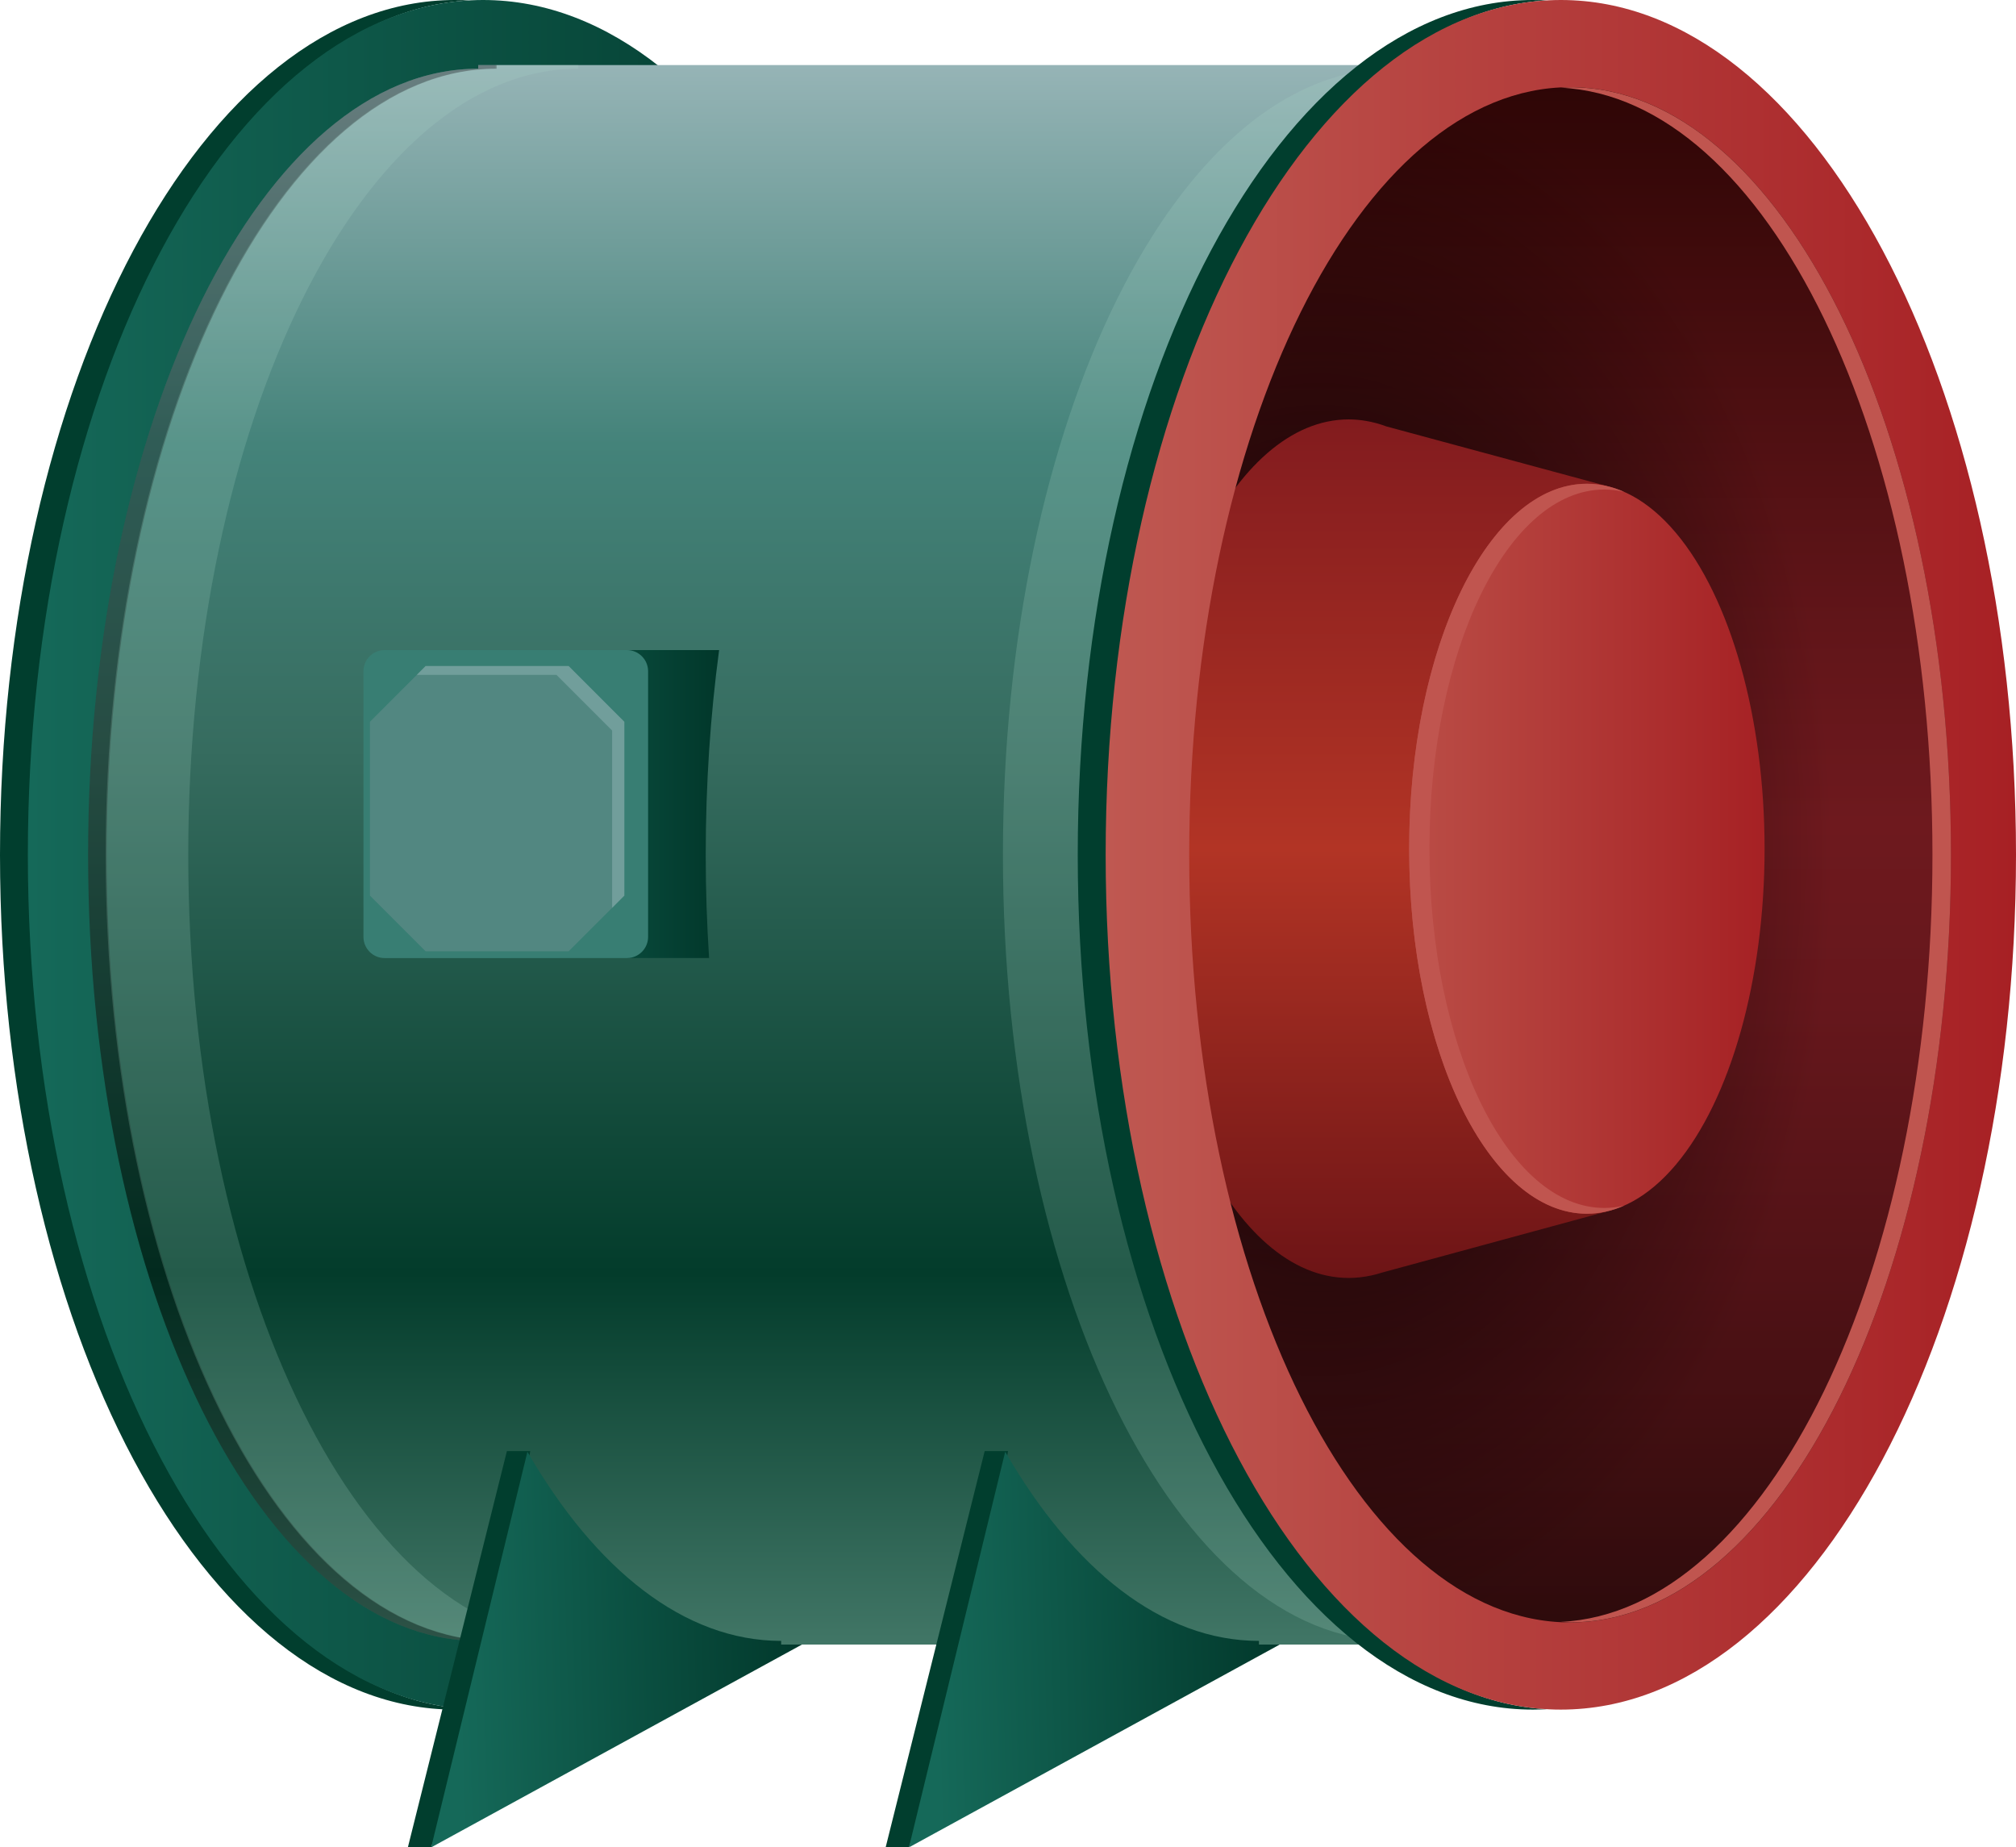  <svg version="1.1" xmlns="http://www.w3.org/2000/svg" xmlns:xlink="http://www.w3.org/1999/xlink"
               viewBox="0 0 346 317" style="enable-background:new 0 0 346 317;" xml:space="preserve">
            <style type="text/css">
              .cyfj-st0{fill:#013E2E;}
              .cyfj-st1{fill:url(#cyfj_1_);}
              .cyfj-st2{fill:url(#cyfj_2_);}
              .cyfj-st3{fill:url(#cyfj_3_);}
              .cyfj-st4{fill:url(#cyfj_4_);}
              .cyfj-st5{fill:url(#cyfj_5_);}
              .cyfj-st6{fill:#C0554F;}
              .cyfj-st7{fill:url(#cyfj_6_);}
              .cyfj-st8{fill:#69121A;}
              .cyfj-st9{fill:url(#cyfj_7_);}
              .cyfj-st10{fill:url(#cyfj_8_);}
              .cyfj-st11{fill:url(#cyfj_9_);}
              .cyfj-st12{fill:url(#cyfj_10_);}
              .cyfj-st13{fill:url(#cyfj_11_);}
              .cyfj-st14{fill:url(#cyfj_12_);}
              .cyfj-st15{fill:url(#cyfj_13_);}
              .cyfj-st16{fill:url(#cyfj_14_);}
              .cyfj-st17{fill:url(#cyfj_15_);}
              .cyfj-st18{fill:url(#cyfj_16_);}
              .cyfj-st19{fill:url(#cyfj_17_);}
              .cyfj-st20{fill:url(#cyfj_18_);}
              .cyfj-st21{fill:url(#cyfj_19_);}
              .cyfj-st22{fill:url(#cyfj_20_);}
              .cyfj-st23{fill:url(#cyfj_21_);}
              .cyfj-st24{fill:url(#cyfj_22_);}
              .cyfj-st25{fill:url(#cyfj_23_);}
              .cyfj-st26{fill:url(#cyfj_24_);}
              .cyfj-st27{fill:url(#cyfj_25_);}
              .cyfj-st28{fill:url(#cyfj_26_);}
              .cyfj-st29{fill:url(#cyfj_27_);}
              .cyfj-st30{fill:url(#cyfj_28_);}
              .cyfj-st31{fill:url(#cyfj_29_);}
              .cyfj-st32{fill:url(#cyfj_30_);}
              .cyfj-st33{opacity:0.3;}
              .cyfj-st34{opacity:0.2;fill:#ADD8CB;}
              .cyfj-st35{fill:url(#cyfj_31_);}
              .cyfj-st36{fill:url(#cyfj_32_);}
              .cyfj-st37{fill:url(#cyfj_33_);}
              .cyfj-st38{fill:url(#cyfj_34_);}
              .cyfj-st39{fill:#387E73;}
              .cyfj-st40{fill:#528781;}
              .cyfj-st41{fill:#719E9B;}
              .cyfj-st42{opacity:0.5;fill:#FF0000;}
          
            </style>
            <g id="SVG_base1">
              <path class="cyfj-st0" d="M9.57,146.68C9.57,67.17,38.48,2.45,80.52,0.07C79.72,0.03,78.92,0,78.12,0C34.98,0,0,65.67,0,146.68
                s34.98,146.68,78.12,146.68c0.8,0,1.6-0.03,2.39-0.07C38.48,290.92,9.57,226.19,9.57,146.68z"/>
              <linearGradient id="cyfj_1_" gradientUnits="userSpaceOnUse" x1="4.783" y1="146.683" x2="161.032" y2="146.683">
                <stop  offset="0" style="stop-color:#156959"/>
                <stop  offset="1" style="stop-color:#01372A"/>
              </linearGradient>
              <path class="cyfj-st1" d="M82.91,0C39.76,0,4.78,65.67,4.78,146.68s34.98,146.68,78.12,146.68s78.12-65.67,78.12-146.68
                S126.05,0,82.91,0z"/>
              <linearGradient id="cyfj_2_" gradientUnits="userSpaceOnUse" x1="226.412" y1="280.264" x2="226.412" y2="13.101">
                <stop  offset="0" style="stop-color:#2C0A0B"/>
                <stop  offset="0.015" style="stop-color:#2F0B0C"/>
                <stop  offset="0.229" style="stop-color:#511216"/>
                <stop  offset="0.404" style="stop-color:#66171C"/>
                <stop  offset="0.52" style="stop-color:#6E191E"/>
                <stop  offset="0.648" style="stop-color:#611519"/>
                <stop  offset="0.881" style="stop-color:#400B0C"/>
                <stop  offset="1" style="stop-color:#2D0505"/>
              </linearGradient>
              <path class="cyfj-st2" d="M272.04,13.73V13.1H114.8v267.16h157.25v-0.62c36.44,0,65.99-59.53,65.99-132.96S308.49,13.73,272.04,13.73z"
                />
              
                <radialGradient id="cyfj_3_" cx="226.412" cy="146.683" r="88.146" gradientTransform="matrix(1 0 0 1.546 0 -80.109)" gradientUnits="userSpaceOnUse">
                <stop  offset="0" style="stop-color:#000000"/>
                <stop  offset="1" style="stop-color:#000000;stop-opacity:0"/>
              </radialGradient>
              <path class="cyfj-st3" d="M272.04,13.73V13.1H114.8v267.16h157.25v-0.62c36.44,0,65.99-59.53,65.99-132.96S308.49,13.73,272.04,13.73z"
                />
              <linearGradient id="cyfj_4_" gradientUnits="userSpaceOnUse" x1="235.661" y1="219.304" x2="235.661" y2="71.975">
                <stop  offset="0" style="stop-color:#6D1416"/>
                <stop  offset="0.5" style="stop-color:#B23425"/>
                <stop  offset="1" style="stop-color:#821B1E"/>
              </linearGradient>
              <path class="cyfj-st4" d="M275.73,207.89V83.39l-37.8-10.22c-1.14-0.43-2.3-0.74-3.47-0.94l0,0v0c-0.99-0.17-1.99-0.26-2.99-0.26
                c-19.81,0-35.88,32.98-35.88,73.66s16.06,73.66,35.88,73.66c1.3,0,2.59-0.15,3.86-0.42l0,0l0.01,0c0.6-0.13,1.19-0.29,1.78-0.48
                L275.73,207.89z"/>
              <linearGradient id="cyfj_5_" gradientUnits="userSpaceOnUse" x1="241.85" y1="145.639" x2="302.858" y2="145.639">
                <stop  offset="0" style="stop-color:#BA4D46"/>
                <stop  offset="1" style="stop-color:#A62124"/>
              </linearGradient>
              <ellipse class="cyfj-st5" cx="272.35" cy="145.64" rx="30.5" ry="62.63"/>
              <path class="cyfj-st6" d="M275.35,207.28c-16.58,0-30.02-27.6-30.02-61.64c0-34.04,13.44-61.64,30.02-61.64c1.16,0,2.3,0.15,3.42,0.41
                c-2.07-0.91-4.22-1.4-6.42-1.4c-16.85,0-30.5,28.04-30.5,62.63s13.66,62.63,30.5,62.63c2.2,0,4.35-0.49,6.42-1.4
                C277.65,207.13,276.51,207.28,275.35,207.28z"/>
            </g>
            
              <g class="SVG_ani" style="display: none">
                <g class="f1">
                  <animate values="show;hide;hide;" dur="0.3s" attributeName="class" repeatCount="indefinite"/>
              <linearGradient id="cyfj_6_" gradientUnits="userSpaceOnUse" x1="309.037" y1="163.015" x2="299.066" y2="196.667">
                <stop  offset="0" style="stop-color:#BA4D46"/>
                <stop  offset="1" style="stop-color:#A62124"/>
              </linearGradient>
                  <path class="cyfj-st7" d="M302.75,150.98c-1.08,26.21-10.02,47.83-21.96,54.87l5.85,22.55c0,0,7.79-6.49,21.42-28.56
                c13.63-22.07,18.17-42.84,18.17-42.84L302.75,150.98z"/>
                  <path class="cyfj-st8" d="M207.45,228.39l-14.93,5.19c0,0,11.61,10.83,23.36,19.47c22.07,16.23,46.08,16.23,46.08,16.23L207.45,228.39z"
                  />
                  <path class="cyfj-st8" d="M200.96,73.92l-5.19-14.93h-3.25c0,0,0.65,22.07,3.25,40.89s6.49,35.05,6.49,35.05h3.25L200.96,73.92z"/>
                  <polygon class="cyfj-st8" points="217.19,133.63 204.21,133.63 202.26,134.93 228.22,142.72 231.47,142.72 	"/>
                  <linearGradient id="cyfj_7_" gradientUnits="userSpaceOnUse" x1="294.799" y1="227.039" x2="260.316" y2="237.01">
                <stop  offset="0" style="stop-color:#BA4D46"/>
                    <stop  offset="1" style="stop-color:#A62124"/>
              </linearGradient>
                  <path class="cyfj-st9" d="M287.82,199.63c-3.98,4.81-8.53,7.83-13.4,8.49c-0.07,0.09-0.11,0.15-0.11,0.15s-3.25,1.3-10.38,2.6
                c-10.53,1.91-14.93,1.3-14.93,1.3l-12.33,57.11c0,0,24.66-1.95,37.64-7.14c12.98-5.19,31.15-20.77,31.15-20.77L287.82,199.63z"/>
                  <path class="cyfj-st8" d="M293.11,99.75l2.61,0.78l17.52-34.4h-3.89l-20.23,27.17C290.53,95.23,291.87,97.38,293.11,99.75z"/>
                  <linearGradient id="cyfj_8_" gradientUnits="userSpaceOnUse" x1="296.481" y1="90.965" x2="311.853" y2="105.091">
                <stop  offset="0" style="stop-color:#BA4D46"/>
                    <stop  offset="1" style="stop-color:#A62124"/>
              </linearGradient>
                  <path class="cyfj-st10" d="M291.04,96.14c6.12,9.75,10.38,24.16,11.51,40.64c2.19-6.27,5.44-17.24,7.44-31.7
                c3.25-23.36,3.25-38.94,3.25-38.94L291.04,96.14z"/>
                  <polygon class="cyfj-st8" points="265.36,80.59 272.35,57.7 272.35,22 268.46,22 262.12,79.71 	"/>
                  <linearGradient id="cyfj_9_" gradientUnits="userSpaceOnUse" x1="265.349" y1="52.569" x2="282.669" y2="52.569">
                <stop  offset="0" style="stop-color:#BA4D46"/>
                    <stop  offset="1" style="stop-color:#A62124"/>
              </linearGradient>
                  <path class="cyfj-st11" d="M280.79,42.12C277.55,25.89,272.35,22,272.35,22l-7,58.59l9.44,2.55l7.3-24.14
                C282.09,58.99,284.04,58.35,280.79,42.12z"/>
                  <path class="cyfj-st8" d="M223.68,51.21h3.89l9.74-16.23L239.25,22h-4.54c0,0-5.19,3.25-8.44,12.98S223.68,51.21,223.68,51.21z"/>
                  <polygon class="cyfj-st8" points="235.36,55.75 226.27,46.66 223.68,51.21 238.6,96.64 241.85,96.64 	"/>
                  <linearGradient id="cyfj_10_" gradientUnits="userSpaceOnUse" x1="229.984" y1="61.881" x2="243.694" y2="58.557">
                <stop  offset="0" style="stop-color:#BA4D46"/>
                    <stop  offset="1" style="stop-color:#A62124"/>
              </linearGradient>
                  <path class="cyfj-st12" d="M241.85,96.64l-14.28-46.08c0,0,0.65-11.68,3.89-18.17S239.25,22,239.25,22l7.79,55.82
                c0,0-1.95,2.6-3.25,7.79S241.85,96.64,241.85,96.64z"/>
                  <linearGradient id="cyfj_11_" gradientUnits="userSpaceOnUse" x1="206.743" y1="132.552" x2="214.222" y2="98.069">
                <stop  offset="0" style="stop-color:#BA4D46"/>
                    <stop  offset="1" style="stop-color:#A62124"/>
              </linearGradient>
                  <path class="cyfj-st13" d="M195.77,58.99c0,0,0.65,20.12,3.25,38.29c2.6,18.17,6.49,37.64,6.49,37.64l25.96,7.79
                c0,0-1.97-9.19-3.89-18.82c-2.6-12.98-2.6-20.77-2.6-20.77L195.77,58.99z"/>
                  <linearGradient id="cyfj_12_" gradientUnits="userSpaceOnUse" x1="261.183" y1="238.714" x2="230.439" y2="230.404">
                <stop  offset="0" style="stop-color:#BA4D46"/>
                    <stop  offset="1" style="stop-color:#A62124"/>
              </linearGradient>
                  <path class="cyfj-st14" d="M226.27,197.89c0,0,6.49,5.84,16.23,9.09c9.74,3.25,19.47,3.89,19.47,3.89l-0.65,58.41
                c0,0-18.17-1.95-33.1-11.03s-31.15-24.66-31.15-24.66L226.27,197.89z"/>
                  <polygon class="cyfj-st8" points="192.52,233.58 197.07,233.58 210.05,231.64 226.27,201.13 226.27,197.89 223.03,199.18 	"/>
                  <path class="cyfj-st8" d="M175,146.61c0,0,7.14,24.01,17.52,42.19s22.72,35.7,22.72,35.7h3.89l-5.19-20.12l-29.21-53.22l-5.84-4.54H175z
                "/>
                  <linearGradient id="cyfj_13_" gradientUnits="userSpaceOnUse" x1="234.388" y1="190.439" x2="201.982" y2="185.869">
                <stop  offset="0" style="stop-color:#BA4D46"/>
                    <stop  offset="1" style="stop-color:#A62124"/>
              </linearGradient>
                  <path class="cyfj-st15" d="M217.19,151.81l-38.29-5.19c0,0,8.44,22.72,16.87,39.59s23.36,38.29,23.36,38.29l21.42-35.7
                c0,0-8.44-7.79-12.98-15.58C223.03,165.43,217.19,151.81,217.19,151.81z"/>
            </g>
                <g class="f2">
                  <animate values="hide;show;hide;" dur="0.3s" attributeName="class" repeatCount="indefinite"/>
              <linearGradient id="cyfj_14_" gradientUnits="userSpaceOnUse" x1="311.182" y1="136.089" x2="306.289" y2="191.055">
                <stop  offset="0" style="stop-color:#BA4D46"/>
                <stop  offset="1" style="stop-color:#A62124"/>
              </linearGradient>
                  <path class="cyfj-st16" d="M301.93,130.28c0.6,4.92,0.93,10.06,0.93,15.36c0,19.23-4.22,36.43-10.86,47.92l5.02,6.28
                c0,0,7.14-11.68,15.58-31.15c8.44-19.47,13.63-43.48,13.63-43.48L301.93,130.28z"/>
                  <linearGradient id="cyfj_15_" gradientUnits="userSpaceOnUse" x1="298.851" y1="206.307" x2="278.707" y2="228.466">
                <stop  offset="0" style="stop-color:#BA4D46"/>
                    <stop  offset="1" style="stop-color:#A62124"/>
              </linearGradient>
                  <path class="cyfj-st17" d="M294.86,187.92c-4.87,10.92-11.6,18.28-19.15,19.98l-9.54,2.6l4.24,47.75c0,0,11.03-3.89,25.31-17.52
                c14.28-13.63,20.77-23.36,20.77-23.36L294.86,187.92z"/>
                  <polygon class="cyfj-st8" points="218.48,253.7 209.4,253.7 205.5,253.7 232.11,206.97 235.36,206.97 	"/>
                  <linearGradient id="cyfj_16_" gradientUnits="userSpaceOnUse" x1="264.098" y1="237.208" x2="236.471" y2="239.51">
                <stop  offset="0" style="stop-color:#BA4D46"/>
                    <stop  offset="1" style="stop-color:#A62124"/>
              </linearGradient>
                  <path class="cyfj-st18" d="M235.36,206.97c0,0,12.33,4.54,19.47,4.54c7.14,0,14.93-1.95,14.93-1.95l7.14,58.41c0,0-17.52,4.54-35.05,0
                S209.4,253.7,209.4,253.7L235.36,206.97z"/>
                  <polygon class="cyfj-st8" points="252.23,22 252.88,81.71 256.13,83.01 261.97,39.52 256.13,22 	"/>
                  <path class="cyfj-st8" d="M283.56,87.37l12.8-12.8l5.19-29.86h-3.89l-18.19,40.01C280.88,85.42,282.25,86.3,283.56,87.37z"/>
                  <path class="cyfj-st8" d="M219.13,26.54h3.89v25.31l-6.49,22.72h-3.89c0,0-0.65-13.63,1.3-25.96C215.89,36.28,219.13,26.54,219.13,26.54
                z"/>
                  <polygon class="cyfj-st8" points="224.97,77.82 214.59,71.97 212.64,74.57 232.76,109.62 236.66,109.62 	"/>
                  <path class="cyfj-st8" d="M194.47,101.18l-7.79-16.87l-3.89,1.3c0,0,3.89,29.21,8.44,45.43s11.68,35.7,11.68,35.7h3.89L194.47,101.18z"
                  />
                  <path class="cyfj-st8" d="M193.82,185.55l-12.98-7.14l-3.25,1.3c0,0,12.98,24.66,22.72,37.64c9.74,12.98,27.26,29.86,27.26,29.86h4.54
                L193.82,185.55z"/>
                  <path class="cyfj-st8" d="M215.89,249.81l-10.38,3.89c0,0,4.23,4.16,17.52,9.09c17.52,6.49,25.89,6.57,25.89,6.57L215.89,249.81z"/>
                  <linearGradient id="cyfj_17_" gradientUnits="userSpaceOnUse" x1="287.084" y1="77.578" x2="304.064" y2="79.017">
                <stop  offset="0" style="stop-color:#BA4D46"/>
                    <stop  offset="1" style="stop-color:#A62124"/>
              </linearGradient>
                  <path class="cyfj-st19" d="M301.56,44.72l-18.61,42.18c6.39,4.86,11.77,14,15.32,25.72c1.77-6.97,4.18-18.63,4.58-31.55
                C303.51,60.29,301.56,44.72,301.56,44.72z"/>
                  <linearGradient id="cyfj_18_" gradientUnits="userSpaceOnUse" x1="256.128" y1="52.504" x2="269.758" y2="52.504">
                <stop  offset="0" style="stop-color:#BA4D46"/>
                    <stop  offset="1" style="stop-color:#A62124"/>
              </linearGradient>
                  <path class="cyfj-st20" d="M264.57,80.41l5.19-40.89c0,0,0-8.44-3.89-12.98C261.97,22,256.13,22,256.13,22v61.01c0,0,1.3-1.95,3.25-2.6
                C261.32,79.76,264.57,80.41,264.57,80.41z"/>
                  <linearGradient id="cyfj_19_" gradientUnits="userSpaceOnUse" x1="246.909" y1="211.71" x2="205.468" y2="204.803">
                <stop  offset="0" style="stop-color:#BA4D46"/>
                    <stop  offset="1" style="stop-color:#A62124"/>
              </linearGradient>
                  <path class="cyfj-st21" d="M216.54,168.68c0,0,6.49,11.03,13.63,18.17c7.14,7.14,16.87,12.98,16.87,12.98l-14.93,47.38
                c0,0-18.17-14.28-29.21-31.15c-11.03-16.87-22.07-37.64-22.07-37.64L216.54,168.68z"/>
                  <linearGradient id="cyfj_20_" gradientUnits="userSpaceOnUse" x1="223.643" y1="154.708" x2="194.001" y2="117.584">
                <stop  offset="0" style="stop-color:#BA4D46"/>
                    <stop  offset="1" style="stop-color:#A62124"/>
              </linearGradient>
                  <path class="cyfj-st22" d="M186.68,84.31l33.1,32.45c0,0,1.3,10.38,5.19,22.07s7.14,20.12,7.14,20.12l-25.31,7.79
                c0,0-7.79-16.87-12.98-39.59C188.63,104.43,186.68,84.31,186.68,84.31z"/>
                  <linearGradient id="cyfj_21_" gradientUnits="userSpaceOnUse" x1="217.671" y1="75.113" x2="230.622" y2="67.631">
                <stop  offset="0" style="stop-color:#BA4D46"/>
                    <stop  offset="1" style="stop-color:#A62124"/>
              </linearGradient>
                  <path class="cyfj-st23" d="M223.03,26.54c0,0-3.89,9.09-5.19,23.36s-1.3,24.66-1.3,24.66l20.12,35.05c0,0,0-7.79,0-14.93
                c0-7.14,1.95-11.68,1.95-11.68L223.03,26.54z"/>
            </g>
                <g class="f3">
                  <animate values="hide;hide;show;" dur="0.3s" attributeName="class" repeatCount="indefinite"/>
              <path class="cyfj-st8" d="M299.07,115.39l22.61-22h-3.25l-21.16,16.12C297.92,111.4,298.52,113.36,299.07,115.39z"/>
                  <polygon class="cyfj-st8" points="283.39,29.79 270.08,81.86 275.19,83.25 283.39,70.68 287.28,29.79 	"/>
                  <path class="cyfj-st8" d="M243.15,34.98l-2.6-1.3h-3.25c0,0-0.65-3.89,4.54-8.44c5.19-4.54,9.55-2.96,9.55-2.96L243.15,34.98z"/>
                  <path class="cyfj-st8" d="M250.29,38.87c-0.65,0-8.44-9.09-8.44-9.09l-4.54,4.54l7.79,51.92l3.25,1.3L250.29,38.87z"/>
                  <path class="cyfj-st8" d="M210.7,51.86l-1.95-12.98h-3.89c0,0-1.95,22.72-1.3,36.35c0.65,13.63,1.95,27.91,1.95,27.91h3.25L210.7,51.86z
                "/>
                  <polygon class="cyfj-st8" points="219.78,103.13 208.33,97.82 205.5,103.13 228.87,125.2 232.76,125.84 	"/>
                  <polygon class="cyfj-st8" points="231.47,265.38 223.68,266.68 219.78,266.03 239.9,212.16 243.15,212.16 	"/>
                  <linearGradient id="cyfj_22_" gradientUnits="userSpaceOnUse" x1="300.349" y1="192.617" x2="292.763" y2="219.557">
                <stop  offset="0" style="stop-color:#BA4D46"/>
                    <stop  offset="1" style="stop-color:#A62124"/>
              </linearGradient>
                  <path class="cyfj-st24" d="M300.28,170.84c-4.55,21.21-14.65,36.25-26.53,37.36l10.28,34.47c0,0,8.44-8.44,20.77-23.36
                s18.82-30.5,18.82-30.5L300.28,170.84z"/>
                  <linearGradient id="cyfj_23_" gradientUnits="userSpaceOnUse" x1="296.795" y1="131.92" x2="316.412" y2="135.32">
                <stop  offset="0" style="stop-color:#BA4D46"/>
                    <stop  offset="1" style="stop-color:#A62124"/>
              </linearGradient>
                  <path class="cyfj-st25" d="M298.04,111.84c3.05,9.75,4.82,21.35,4.82,33.8c0,10.69-1.3,20.74-3.6,29.55
                c1.58-3.46,9.34-20.75,13.99-37.01c5.19-18.17,8.44-44.78,8.44-44.78L298.04,111.84z"/>
                  <linearGradient id="cyfj_24_" gradientUnits="userSpaceOnUse" x1="275.264" y1="60.903" x2="293.834" y2="60.38">
                <stop  offset="0" style="stop-color:#BA4D46"/>
                    <stop  offset="1" style="stop-color:#A62124"/>
              </linearGradient>
                  <path class="cyfj-st26" d="M287.56,91.33l4.26-7.68c0,0,2.6-5.84,1.3-25.96s-5.84-27.91-5.84-27.91l-13.03,53.34
                C279.08,83.74,283.6,86.65,287.56,91.33z"/>
                  <linearGradient id="cyfj_25_" gradientUnits="userSpaceOnUse" x1="240.552" y1="54.918" x2="256.128" y2="54.918">
                <stop  offset="0" style="stop-color:#BA4D46"/>
                    <stop  offset="1" style="stop-color:#A62124"/>
              </linearGradient>
                  <path class="cyfj-st27" d="M248.99,87.55l-8.44-53.87c0,0,2.6-9.09,8.44-11.03s5.84,4.54,5.84,4.54l1.3,50.62c0,0-2.6,0-4.54,3.25
                S248.99,87.55,248.99,87.55z"/>
                  <linearGradient id="cyfj_26_" gradientUnits="userSpaceOnUse" x1="278.318" y1="227.346" x2="254.516" y2="244.086">
                <stop  offset="0" style="stop-color:#BA4D46"/>
                    <stop  offset="1" style="stop-color:#A62124"/>
              </linearGradient>
                  <path class="cyfj-st28" d="M223.68,266.68l19.47-55.17c0,0,8.44,1.3,14.28,1.3c5.84,0,21.42-5.84,21.42-5.84l12.98,51.27
                c0,0-6.91,7.47-33.1,10.38C235.36,271.23,223.68,266.68,223.68,266.68z"/>
                  <polygon class="cyfj-st8" points="191.87,209.57 187.33,208.27 183.44,208.27 219.13,184.91 221.73,184.91 	"/>
                  <path class="cyfj-st8" d="M204.86,212.81l-11.03-10.38l-10.38,5.84c0,0,10.38,17.52,24.66,29.86c14.28,12.33,33.1,24.01,33.1,24.01h3.89
                L204.86,212.81z"/>
                  <linearGradient id="cyfj_27_" gradientUnits="userSpaceOnUse" x1="237.951" y1="222.594" x2="214.934" y2="227.302">
                <stop  offset="0" style="stop-color:#BA4D46"/>
                    <stop  offset="1" style="stop-color:#A62124"/>
              </linearGradient>
                  <path class="cyfj-st29" d="M221.73,184.91l-34.4,23.36c0,0,12.33,18.17,26.61,31.15c14.28,12.98,31.15,22.72,31.15,22.72l9.09-55.17
                c0,0-7.79-0.65-18.82-8.44C224.33,190.75,221.73,184.91,221.73,184.91z"/>
                  <path class="cyfj-st8" d="M186.68,121.95l-5.84-7.79l-3.89,1.3c0,0,5.19,24.01,11.68,40.24c6.49,16.23,18.17,41.54,18.17,41.54h3.89
                L186.68,121.95z"/>
                  <linearGradient id="cyfj_28_" gradientUnits="userSpaceOnUse" x1="229.072" y1="166.125" x2="198.993" y2="156.709">
                <stop  offset="0" style="stop-color:#BA4D46"/>
                    <stop  offset="1" style="stop-color:#A62124"/>
              </linearGradient>
                  <path class="cyfj-st30" d="M180.84,114.16c0,0,5.84,25.31,12.33,42.19c6.49,16.87,17.52,40.89,17.52,40.89l24.66-22.72
                c0,0-7.79-9.74-11.03-18.82c-3.25-9.09-7.14-22.07-7.14-22.07L180.84,114.16z"/>
                  <linearGradient id="cyfj_29_" gradientUnits="userSpaceOnUse" x1="207.908" y1="98.838" x2="219.94" y2="83.406">
                <stop  offset="0" style="stop-color:#BA4D46"/>
                    <stop  offset="1" style="stop-color:#A62124"/>
              </linearGradient>
                  <path class="cyfj-st31" d="M208.75,38.87c0,0-2.6,16.87-1.95,33.1c0.65,16.23,1.95,31.15,1.95,31.15l24.01,22.72
                c0,0-1.95-12.98-2.6-21.42c-0.65-8.44,0.65-15.58,0.65-15.58L208.75,38.87z"/>
            </g>
              </g>
            
            
              <g class="SVG_sta" style="display: none">
                <g>
              <path class="cyfj-st8" d="M299.07,115.39l22.61-22h-3.25l-21.16,16.12C297.92,111.4,298.52,113.36,299.07,115.39z"/>
                  <polygon class="cyfj-st8" points="283.39,29.79 270.08,81.86 275.19,83.25 283.39,70.68 287.28,29.79 	"/>
                  <path class="cyfj-st8" d="M243.15,34.98l-2.6-1.3h-3.25c0,0-0.65-3.89,4.54-8.44c5.19-4.54,9.55-2.96,9.55-2.96L243.15,34.98z"/>
                  <path class="cyfj-st8" d="M250.29,38.87c-0.65,0-8.44-9.09-8.44-9.09l-4.54,4.54l7.79,51.92l3.25,1.3L250.29,38.87z"/>
                  <path class="cyfj-st8" d="M210.7,51.86l-1.95-12.98h-3.89c0,0-1.95,22.72-1.3,36.35c0.65,13.63,1.95,27.91,1.95,27.91h3.25L210.7,51.86z
                "/>
                  <polygon class="cyfj-st8" points="219.78,103.13 208.33,97.82 205.5,103.13 228.87,125.2 232.76,125.84 	"/>
                  <polygon class="cyfj-st8" points="231.47,265.38 223.68,266.68 219.78,266.03 239.9,212.16 243.15,212.16 	"/>
                  <linearGradient id="cyfj_22_" gradientUnits="userSpaceOnUse" x1="300.349" y1="192.617" x2="292.763" y2="219.557">
                <stop  offset="0" style="stop-color:#BA4D46"/>
                    <stop  offset="1" style="stop-color:#A62124"/>
              </linearGradient>
                  <path class="cyfj-st24" d="M300.28,170.84c-4.55,21.21-14.65,36.25-26.53,37.36l10.28,34.47c0,0,8.44-8.44,20.77-23.36
                s18.82-30.5,18.82-30.5L300.28,170.84z"/>
                  <linearGradient id="cyfj_23_" gradientUnits="userSpaceOnUse" x1="296.795" y1="131.92" x2="316.412" y2="135.32">
                <stop  offset="0" style="stop-color:#BA4D46"/>
                    <stop  offset="1" style="stop-color:#A62124"/>
              </linearGradient>
                  <path class="cyfj-st25" d="M298.04,111.84c3.05,9.75,4.82,21.35,4.82,33.8c0,10.69-1.3,20.74-3.6,29.55
                c1.58-3.46,9.34-20.75,13.99-37.01c5.19-18.17,8.44-44.78,8.44-44.78L298.04,111.84z"/>
                  <linearGradient id="cyfj_24_" gradientUnits="userSpaceOnUse" x1="275.264" y1="60.903" x2="293.834" y2="60.38">
                <stop  offset="0" style="stop-color:#BA4D46"/>
                    <stop  offset="1" style="stop-color:#A62124"/>
              </linearGradient>
                  <path class="cyfj-st26" d="M287.56,91.33l4.26-7.68c0,0,2.6-5.84,1.3-25.96s-5.84-27.91-5.84-27.91l-13.03,53.34
                C279.08,83.74,283.6,86.65,287.56,91.33z"/>
                  <linearGradient id="cyfj_25_" gradientUnits="userSpaceOnUse" x1="240.552" y1="54.918" x2="256.128" y2="54.918">
                <stop  offset="0" style="stop-color:#BA4D46"/>
                    <stop  offset="1" style="stop-color:#A62124"/>
              </linearGradient>
                  <path class="cyfj-st27" d="M248.99,87.55l-8.44-53.87c0,0,2.6-9.09,8.44-11.03s5.84,4.54,5.84,4.54l1.3,50.62c0,0-2.6,0-4.54,3.25
                S248.99,87.55,248.99,87.55z"/>
                  <linearGradient id="cyfj_26_" gradientUnits="userSpaceOnUse" x1="278.318" y1="227.346" x2="254.516" y2="244.086">
                <stop  offset="0" style="stop-color:#BA4D46"/>
                    <stop  offset="1" style="stop-color:#A62124"/>
              </linearGradient>
                  <path class="cyfj-st28" d="M223.68,266.68l19.47-55.17c0,0,8.44,1.3,14.28,1.3c5.84,0,21.42-5.84,21.42-5.84l12.98,51.27
                c0,0-6.91,7.47-33.1,10.38C235.36,271.23,223.68,266.68,223.68,266.68z"/>
                  <polygon class="cyfj-st8" points="191.87,209.57 187.33,208.27 183.44,208.27 219.13,184.91 221.73,184.91 	"/>
                  <path class="cyfj-st8" d="M204.86,212.81l-11.03-10.38l-10.38,5.84c0,0,10.38,17.52,24.66,29.86c14.28,12.33,33.1,24.01,33.1,24.01h3.89
                L204.86,212.81z"/>
                  <linearGradient id="cyfj_27_" gradientUnits="userSpaceOnUse" x1="237.951" y1="222.594" x2="214.934" y2="227.302">
                <stop  offset="0" style="stop-color:#BA4D46"/>
                    <stop  offset="1" style="stop-color:#A62124"/>
              </linearGradient>
                  <path class="cyfj-st29" d="M221.73,184.91l-34.4,23.36c0,0,12.33,18.17,26.61,31.15c14.28,12.98,31.15,22.72,31.15,22.72l9.09-55.17
                c0,0-7.79-0.65-18.82-8.44C224.33,190.75,221.73,184.91,221.73,184.91z"/>
                  <path class="cyfj-st8" d="M186.68,121.95l-5.84-7.79l-3.89,1.3c0,0,5.19,24.01,11.68,40.24c6.49,16.23,18.17,41.54,18.17,41.54h3.89
                L186.68,121.95z"/>
                  <linearGradient id="cyfj_28_" gradientUnits="userSpaceOnUse" x1="229.072" y1="166.125" x2="198.993" y2="156.709">
                <stop  offset="0" style="stop-color:#BA4D46"/>
                    <stop  offset="1" style="stop-color:#A62124"/>
              </linearGradient>
                  <path class="cyfj-st30" d="M180.84,114.16c0,0,5.84,25.31,12.33,42.19c6.49,16.87,17.52,40.89,17.52,40.89l24.66-22.72
                c0,0-7.79-9.74-11.03-18.82c-3.25-9.09-7.14-22.07-7.14-22.07L180.84,114.16z"/>
                  <linearGradient id="cyfj_29_" gradientUnits="userSpaceOnUse" x1="207.908" y1="98.838" x2="219.94" y2="83.406">
                <stop  offset="0" style="stop-color:#BA4D46"/>
                    <stop  offset="1" style="stop-color:#A62124"/>
              </linearGradient>
                  <path class="cyfj-st31" d="M208.75,38.87c0,0-2.6,16.87-1.95,33.1c0.65,16.23,1.95,31.15,1.95,31.15l24.01,22.72
                c0,0-1.95-12.98-2.6-21.42c-0.65-8.44,0.65-15.58,0.65-15.58L208.75,38.87z"/>
            </g>
            
              </g>
            
            <g id="SVG_base2">
              <linearGradient id="cyfj_30_" gradientUnits="userSpaceOnUse" x1="126.635" y1="282.205" x2="126.635" y2="11.161">
                <stop  offset="0" style="stop-color:#417666"/>
                <stop  offset="0.235" style="stop-color:#033C2B"/>
                <stop  offset="0.567" style="stop-color:#366C5F"/>
                <stop  offset="0.76" style="stop-color:#44837A"/>
                <stop  offset="1" style="stop-color:#96B4B6"/>
              </linearGradient>
              <path class="cyfj-st32" d="M192.69,146.68c0-59.73,18.57-111.31,45.46-135.52H82.07v0.63c-36.97,0-66.94,60.39-66.94,134.89
                s29.97,134.89,66.94,134.89v0.63h156.08C211.26,258,192.69,206.41,192.69,146.68z"/>
              <path class="cyfj-st33" d="M18.31,146.68c0-74.5,29.97-134.89,66.94-134.89v-0.63h-3.19v0.63c-36.97,0-66.94,60.39-66.94,134.89
                c0,74.5,29.97,134.89,66.94,134.89v0.63h3.19v-0.63C48.28,281.57,18.31,221.18,18.31,146.68z"/>
              <path class="cyfj-st34" d="M32.31,146.68c0-74.5,29.97-134.89,66.94-134.89v-0.63H85.07v0.63c-36.97,0-66.94,60.39-66.94,134.89
                c0,74.5,29.97,134.89,66.94,134.89v0.63h14.19v-0.63C62.28,281.57,32.31,221.18,32.31,146.68z"/>
              <path class="cyfj-st34" d="M256.09,282.2L231,267l-35-65v-98l25-65l31.41-27.84h-13.34v0.63c-36.97,0-66.94,60.39-66.94,134.89
                s29.97,134.89,66.94,134.89v0.63H256.09z"/>
              <path class="cyfj-st0" d="M194.53,146.68c0-79.51,28.91-144.23,70.95-146.61C264.69,0.03,263.89,0,263.09,0
                c-43.15,0-78.12,65.67-78.12,146.68s34.98,146.68,78.12,146.68c0.8,0,1.6-0.03,2.39-0.07
                C223.44,290.92,194.53,226.19,194.53,146.68z"/>
              <linearGradient id="cyfj_31_" gradientUnits="userSpaceOnUse" x1="189.751" y1="146.683" x2="346" y2="146.683">
                <stop  offset="0" style="stop-color:#BF5851"/>
                <stop  offset="1" style="stop-color:#A72024"/>
              </linearGradient>
              <path class="cyfj-st35" d="M267.88,0c-43.15,0-78.12,65.67-78.12,146.68s34.98,146.68,78.12,146.68S346,227.69,346,146.68
                S311.02,0,267.88,0z M269.47,278.4c-36.1,0-65.37-58.97-65.37-131.72s29.27-131.72,65.37-131.72s65.37,58.97,65.37,131.72
                S305.57,278.4,269.47,278.4z"/>
              <path class="cyfj-st6" d="M269.47,14.97c-0.53,0-1.06,0.06-1.59,0.08c35.36,1.71,63.78,59.97,63.78,131.63s-28.41,129.92-63.78,131.63
                c0.53,0.03,1.06,0.08,1.59,0.08c36.1,0,65.37-58.97,65.37-131.72S305.57,14.97,269.47,14.97z"/>
              <linearGradient id="cyfj_32_" gradientUnits="userSpaceOnUse" x1="78.234" y1="137.975" x2="123.419" y2="137.975">
                <stop  offset="0" style="stop-color:#156959"/>
                <stop  offset="1" style="stop-color:#01372A"/>
              </linearGradient>
              <path class="cyfj-st36" d="M121.12,146.68c0-12.15,0.8-23.93,2.3-35.13H83.03c-2.65,0-4.79,2.15-4.79,4.79v43.26
                c0,2.65,2.15,4.79,4.79,4.79h38.67C121.32,158.6,121.12,152.69,121.12,146.68z"/>
              <polygon class="cyfj-st0" points="91,249 87,249 70,317 74,317 85,287 	"/>
              <linearGradient id="cyfj_33_" gradientUnits="userSpaceOnUse" x1="78.404" y1="283.167" x2="139.285" y2="281.452">
                <stop  offset="0" style="stop-color:#156959"/>
                <stop  offset="1" style="stop-color:#01372A"/>
              </linearGradient>
              <path class="cyfj-st37" d="M134.07,282.2v-0.63c-16.63,0-31.85-12.23-43.55-32.46L74,317l63.63-34.8H134.07z"/>
              <polygon class="cyfj-st0" points="173,249 169,249 152,317 156,317 167,287 	"/>
              <linearGradient id="cyfj_34_" gradientUnits="userSpaceOnUse" x1="160.404" y1="283.167" x2="221.285" y2="281.452">
                <stop  offset="0" style="stop-color:#156959"/>
                <stop  offset="1" style="stop-color:#01372A"/>
              </linearGradient>
              <path class="cyfj-st38" d="M216.07,282.2v-0.63c-16.63,0-31.85-12.23-43.55-32.46L156,317l63.63-34.8H216.07z"/>
              <path class="cyfj-st39" d="M107.6,164.4H66.01c-2,0-3.63-1.62-3.63-3.63v-45.59c0-2,1.62-3.63,3.63-3.63h41.59c2,0,3.63,1.62,3.63,3.63
                v45.59C111.23,162.77,109.6,164.4,107.6,164.4z"/>
              <polygon class="cyfj-st40" points="73.05,114.29 63.49,123.86 63.49,153.68 73.05,163.24 97.59,163.24 107.15,153.68 107.15,123.86 
                97.59,114.29 	"/>
              <polygon class="cyfj-st41" points="97.59,114.29 73.05,114.29 71.54,115.8 95.5,115.8 105.06,125.36 105.06,155.78 107.15,153.68 
                107.15,123.86 	"/>
            </g>
            
            
            
            <g class="SVG_alert" style="display: none">
              <path class="cyfj-st42" d="M267.88,0c-0.8,0-1.6,0.03-2.39,0.07c0,0,0,0,0,0C264.69,0.03,263.89,0,263.09,0
                c-10.6,0-20.71,3.97-29.93,11.16H112.84C103.62,3.97,93.51,0,82.91,0c-0.8,0-1.6,0.03-2.4,0.07c0,0,0,0,0,0
                C79.72,0.03,78.92,0,78.12,0C34.98,0,0,65.67,0,146.68c0,79.63,33.79,144.43,75.92,146.62L70,317h4l63.63-34.8h23.07L152,317h4
                l63.63-34.8h13.54c9.22,7.19,19.33,11.16,29.93,11.16c0.8,0,1.6-0.03,2.39-0.07c0,0-0.01,0-0.01,0c0.8,0.05,1.6,0.08,2.4,0.08
                c43.15,0,78.12-65.67,78.12-146.68C346,65.67,311.02,0,267.88,0z"/>
            </g>
            </svg>